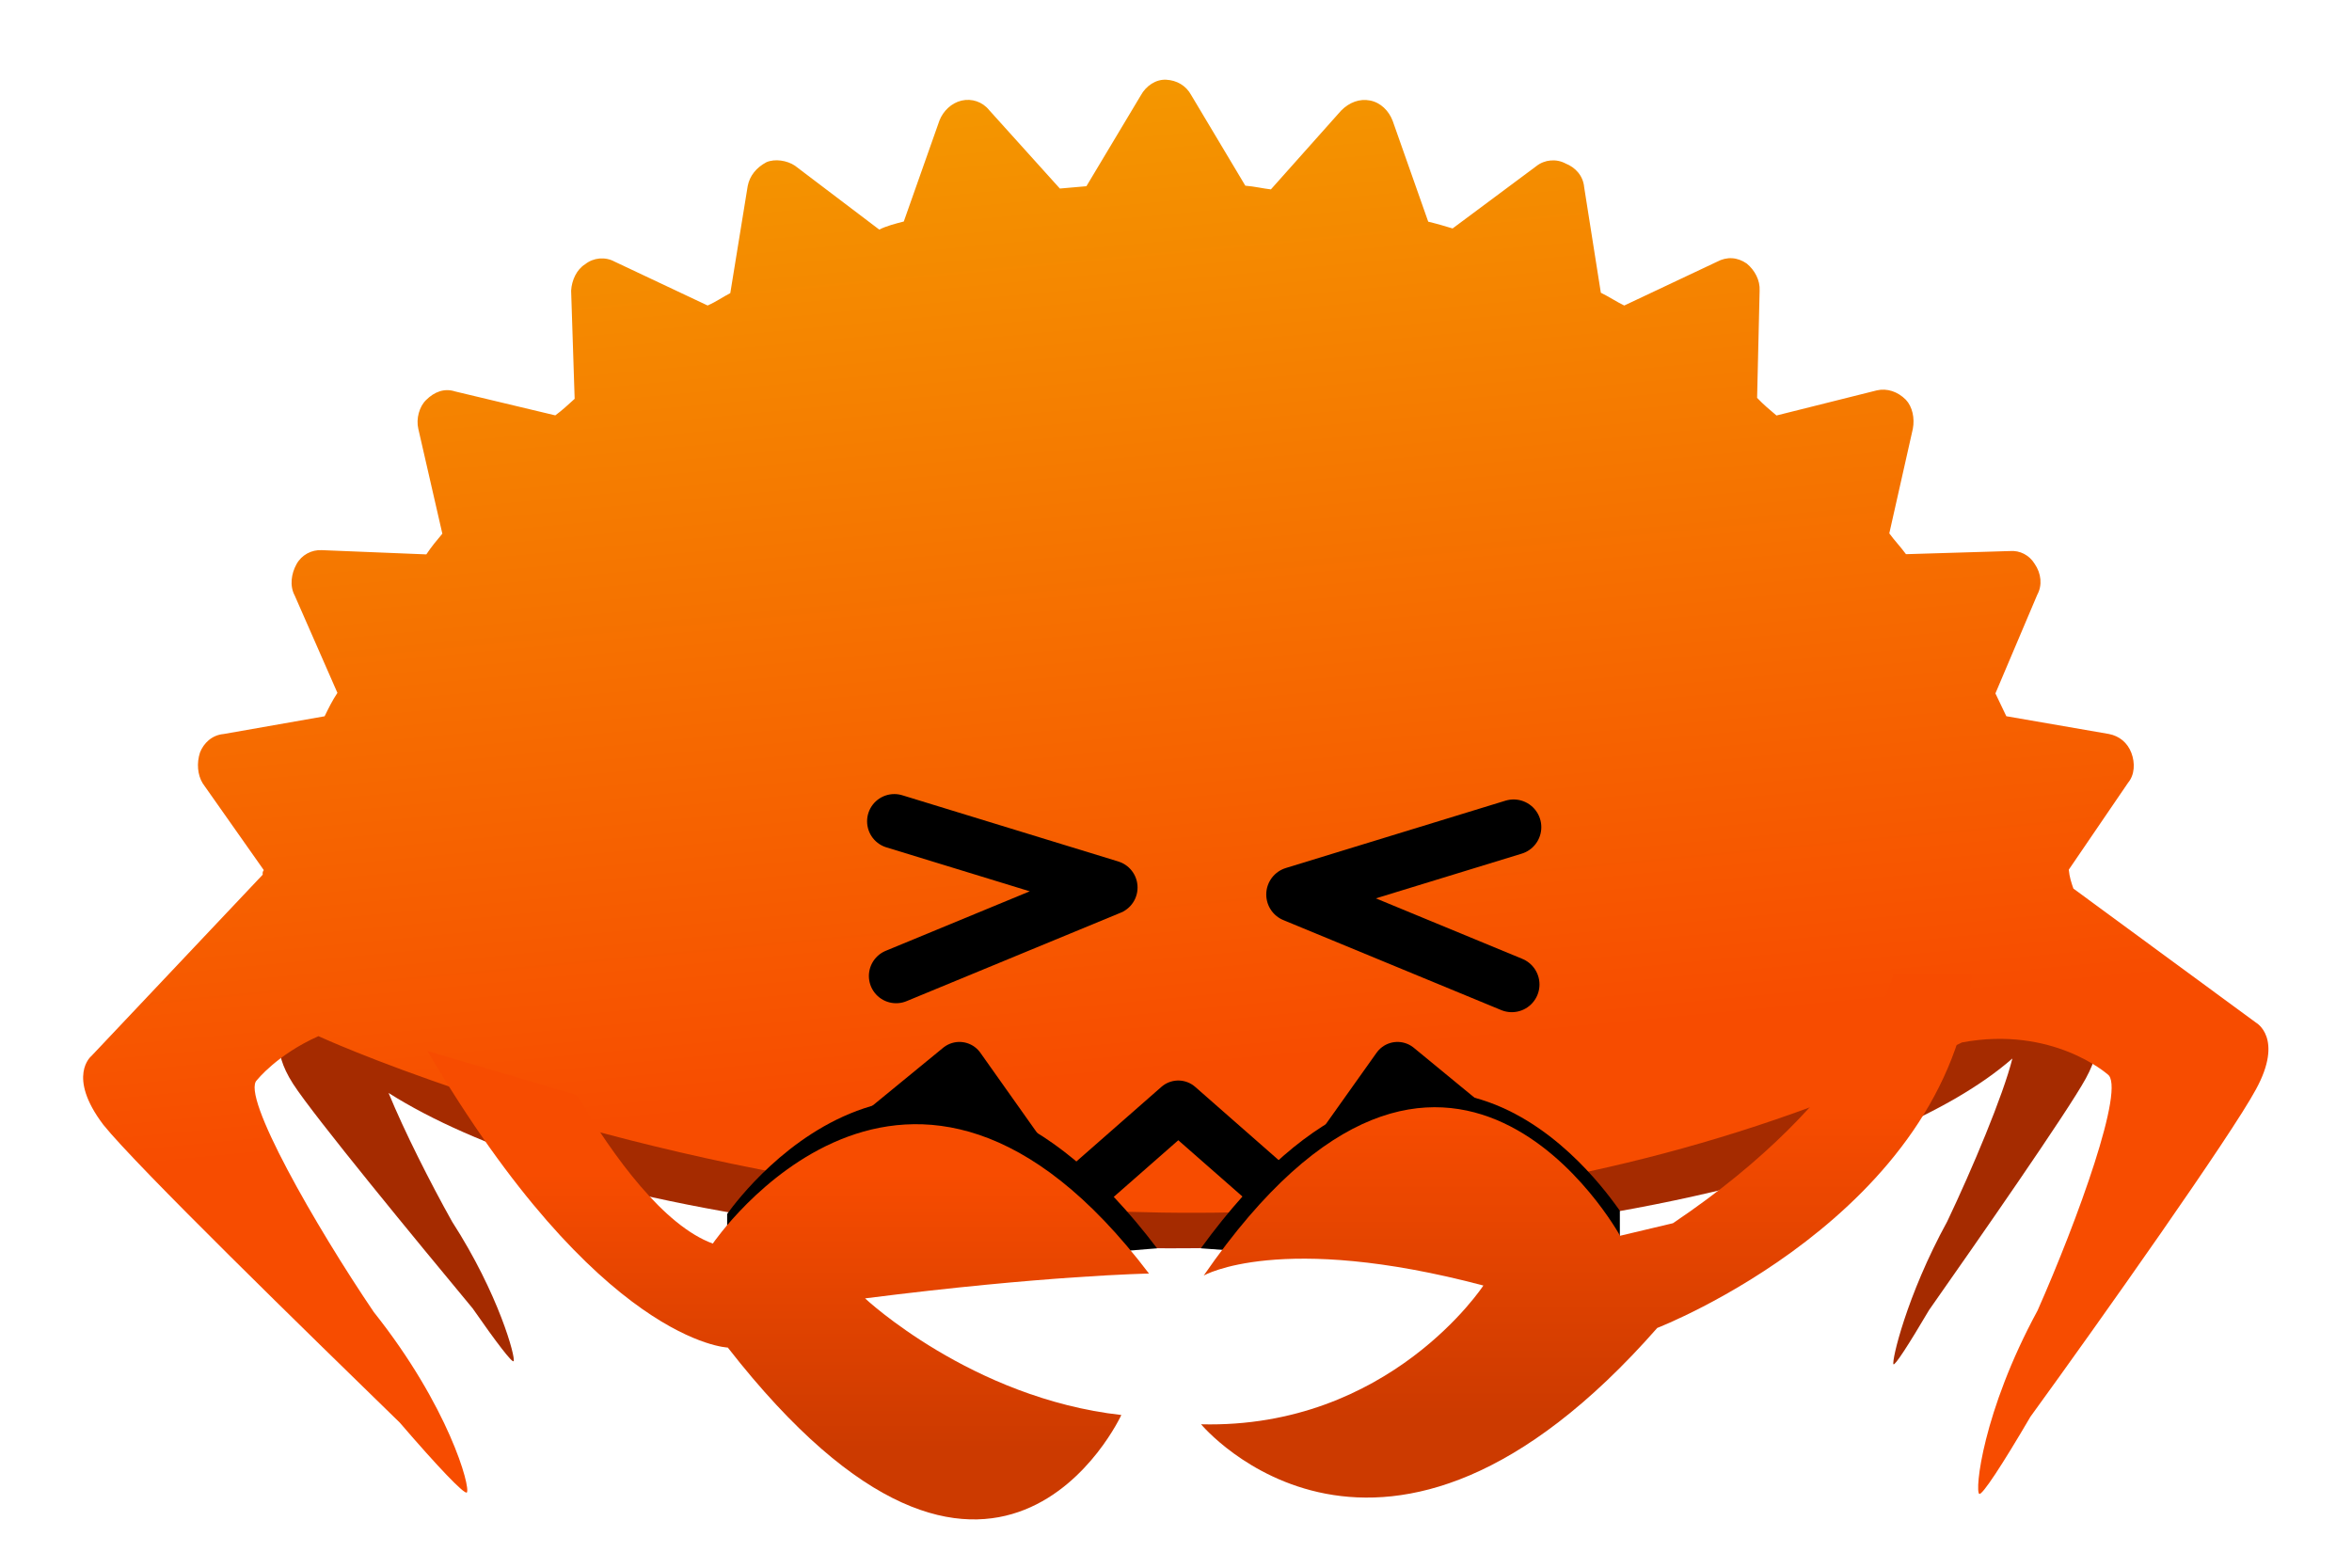 <?xml version="1.0" encoding="UTF-8" standalone="no"?>
<svg
   width="100%"
   height="100%"
   viewBox="0 0 1200 800"
   version="1.1"
   xml:space="preserve"
   style="fill-rule:evenodd;clip-rule:evenodd;stroke-linejoin:round;stroke-miterlimit:1.414;"
   id="svg22"
   xmlns="http://www.w3.org/2000/svg"
   xmlns:svg="http://www.w3.org/2000/svg"
   xmlns:serif="http://www.serif.com/">
    <g
   id="Layer-1"
   serif:id="Layer 1">
        <g
   transform="matrix(1,0,0,1,597.344,637.02)"
   id="g1">
            <path
   d="M0,-279.559C-121.238,-279.559 -231.39,-264.983 -312.939,-241.23L-312.939,-38.329C-231.39,-14.575 -121.238,0 0,0C138.76,0 262.987,-19.092 346.431,-49.186L346.431,-230.37C262.987,-260.465 138.76,-279.559 0,-279.559"
   style="fill:rgb(165,43,0);fill-rule:nonzero;"
   id="path1" />
        </g>
        <g
   transform="matrix(1,0,0,1,1068.75,575.642)"
   id="g2">
            <path
   d="M0,-53.32L-14.211,-82.761C-14.138,-83.879 -14.08,-84.998 -14.08,-86.121C-14.08,-119.496 -48.786,-150.256 -107.177,-174.883L-107.177,2.643C-79.932,-8.849 -57.829,-21.674 -42.021,-35.482C-46.673,-16.775 -62.585,21.071 -75.271,47.686C-96.121,85.752 -103.671,118.889 -102.703,120.53C-102.086,121.563 -94.973,110.59 -84.484,92.809C-60.074,58.028 -13.82,-8.373 -4.575,-25.287C5.897,-44.461 0,-53.32 0,-53.32"
   style="fill:rgb(165,43,0);fill-rule:nonzero;"
   id="path2" />
        </g>
        <g
   transform="matrix(1,0,0,1,149.064,591.421)"
   id="g3">
            <path
   d="M0,-99.954C0,-93.526 1.293,-87.194 3.788,-80.985L-4.723,-65.835C-4.723,-65.835 -11.541,-56.989 0.465,-38.327C11.055,-21.872 64.1,42.54 92.097,76.271C104.123,93.564 112.276,104.216 112.99,103.187C114.114,101.554 105.514,69.087 81.631,32.046C70.487,12.151 57.177,-14.206 49.189,-33.675C71.492,-19.559 100.672,-6.755 135.341,4.265L135.341,-204.17C51.797,-177.622 0,-140.737 0,-99.954"
   style="fill:rgb(165,43,0);fill-rule:nonzero;"
   id="path3" />
        </g>
        <g
   transform="matrix(-65.81,-752.207,-752.207,65.81,621.707,796.312)"
   id="g4">
            <path
   d="M0.991,-0.034L0.933,0.008C0.933,0.014 0.933,0.02 0.933,0.026L0.99,0.069C0.996,0.073 0.999,0.08 0.998,0.087C0.997,0.094 0.992,0.1 0.986,0.103L0.92,0.133C0.919,0.139 0.918,0.145 0.916,0.15L0.964,0.203C0.968,0.208 0.97,0.216 0.968,0.222C0.965,0.229 0.96,0.234 0.953,0.236L0.882,0.254C0.88,0.259 0.877,0.264 0.875,0.27L0.91,0.33C0.914,0.336 0.914,0.344 0.91,0.35C0.907,0.356 0.9,0.36 0.893,0.361L0.82,0.365C0.817,0.369 0.813,0.374 0.81,0.379L0.832,0.445C0.835,0.452 0.833,0.459 0.828,0.465C0.824,0.47 0.816,0.473 0.809,0.472L0.737,0.462C0.733,0.466 0.729,0.47 0.724,0.474L0.733,0.544C0.734,0.551 0.731,0.558 0.725,0.562C0.719,0.566 0.711,0.568 0.704,0.565L0.636,0.542C0.631,0.546 0.626,0.549 0.621,0.552L0.615,0.621C0.615,0.629 0.61,0.635 0.604,0.638C0.597,0.641 0.589,0.641 0.583,0.638L0.521,0.602C0.52,0.603 0.519,0.603 0.518,0.603L0.406,0.729C0.406,0.729 0.394,0.747 0.359,0.725C0.329,0.705 0.206,0.599 0.141,0.543C0.109,0.52 0.089,0.504 0.09,0.502C0.093,0.499 0.149,0.509 0.217,0.554C0.278,0.588 0.371,0.631 0.38,0.619C0.38,0.619 0.396,0.604 0.406,0.575C0.406,0.575 0.406,0.575 0.406,0.575C0.407,0.576 0.407,0.576 0.406,0.575C0.406,0.575 0.091,0.024 0.305,-0.531C0.311,-0.593 0.275,-0.627 0.275,-0.627C0.266,-0.639 0.178,-0.598 0.12,-0.566C0.055,-0.523 0.002,-0.513 0,-0.516C-0.001,-0.518 0.018,-0.533 0.049,-0.555C0.11,-0.608 0.227,-0.707 0.256,-0.726C0.289,-0.748 0.301,-0.73 0.301,-0.73L0.402,-0.615C0.406,-0.614 0.41,-0.613 0.415,-0.613L0.47,-0.658C0.475,-0.663 0.483,-0.664 0.49,-0.662C0.497,-0.66 0.502,-0.655 0.504,-0.648L0.522,-0.58C0.527,-0.578 0.533,-0.576 0.538,-0.574L0.602,-0.608C0.608,-0.612 0.616,-0.612 0.623,-0.608C0.629,-0.605 0.633,-0.599 0.633,-0.592L0.637,-0.522C0.642,-0.519 0.647,-0.515 0.652,-0.512L0.721,-0.534C0.728,-0.536 0.736,-0.535 0.741,-0.531C0.747,-0.526 0.75,-0.519 0.749,-0.512L0.738,-0.443C0.742,-0.439 0.746,-0.435 0.751,-0.431L0.823,-0.439C0.83,-0.44 0.837,-0.437 0.842,-0.432C0.847,-0.426 0.848,-0.419 0.845,-0.412L0.821,-0.347C0.824,-0.342 0.828,-0.337 0.831,-0.332L0.903,-0.327C0.911,-0.327 0.917,-0.322 0.92,-0.316C0.924,-0.31 0.924,-0.302 0.92,-0.296L0.883,-0.236C0.885,-0.231 0.887,-0.226 0.889,-0.22L0.959,-0.202C0.966,-0.2 0.972,-0.195 0.974,-0.188C0.976,-0.181 0.974,-0.174 0.969,-0.168L0.92,-0.116C0.921,-0.111 0.923,-0.105 0.924,-0.099L0.988,-0.068C0.995,-0.065 0.999,-0.059 1,-0.052C1.001,-0.045 0.997,-0.038 0.991,-0.034ZM0.406,0.575C0.406,0.575 0.406,0.575 0.406,0.575C0.406,0.575 0.406,0.575 0.406,0.575Z"
   style="fill:url(#_Linear1);fill-rule:nonzero;"
   id="path4" />
        </g>
        <g
   transform="matrix(1,0,0,1,450.328,483.629)"
   id="g5">
            <path
   d="M0,167.33C-1.664,165.91 -2.536,165.068 -2.536,165.068L140.006,153.391C23.733,0 -69.418,122.193 -79.333,135.855L-79.333,167.33L0,167.33Z"
   style="fill-rule:nonzero;"
   id="path5" />
        </g>
        <g
   transform="matrix(1,0,0,1,747.12,477.333)"
   id="g6">
            <path
   d="M0,171.974C1.663,170.554 2.536,169.71 2.536,169.71L-134.448,159.687C-18.12,0 69.421,126.835 79.335,140.497L79.335,171.974L0,171.974Z"
   style="fill-rule:nonzero;"
   id="path6" />
        </g>
        <path
   fill="none"
   stroke="#000000"
   stroke-linecap="round"
   stroke-linejoin="round"
   stroke-width="26.154"
   d="m 443.31,582.648 46.2,-37.87 51.405,72.576 60.258,-52.882 60.258,52.882 51.575,-72.576 46.187,37.988 v -0.14"
   id="path4-5" /><g
   transform="matrix(-1.53e-05,-267.211,-267.211,1.53e-05,809.465,764.23)"
   id="g7">
            <path
   d="M1,-0.586C1,-0.586 0.768,-0.528 0.524,-0.165L0.5,-0.064C0.5,-0.064 1.1,0.265 0.424,0.731C0.424,0.731 0.508,0.586 0.405,0.197C0.405,0.197 0.131,0.376 0.14,0.736C0.14,0.736 -0.275,0.391 0.324,-0.135C0.324,-0.135 0.539,-0.691 1,-0.736L1,-0.586Z"
   style="fill:url(#_Linear2);fill-rule:nonzero;"
   id="path7" />
        </g>
        
        
        
        
        <g
   transform="matrix(-1.53e-05,-239.021,-239.021,1.53e-05,402.161,775.388)"
   id="g12">
            <path
   d="M0.367,0.129C-0.364,-0.441 0.223,-0.711 0.223,-0.711C0.259,-0.391 0.472,-0.164 0.472,-0.164C0.521,-0.548 0.525,-0.77 0.525,-0.77C1.203,-0.256 0.589,0.161 0.589,0.161C0.627,0.265 0.772,0.372 0.906,0.451L1,0.77C0.376,0.403 0.367,0.129 0.367,0.129Z"
   style="fill:url(#_Linear3);fill-rule:nonzero;"
   id="path12" />
        </g>
    <path
   fill="none"
   stroke="#000000"
   stroke-linecap="round"
   stroke-linejoin="round"
   stroke-miterlimit="10"
   stroke-width="27.799"
   d="m 456.29,419.116 110.196,33.79 -109.278,45.146"
   id="path2-6" /><path
   fill="none"
   stroke="#000000"
   stroke-linecap="round"
   stroke-linejoin="round"
   stroke-miterlimit="10"
   stroke-width="28.272"
   d="m 772.248,422.105 -112.069,34.364 111.136,45.913"
   id="path3-5" /></g>
    <defs
   id="defs22">
        <linearGradient
   id="_Linear1"
   x1="0"
   y1="0"
   x2="1"
   y2="0"
   gradientUnits="userSpaceOnUse"
   gradientTransform="matrix(1,0,1.38778e-17,-1,0,-0.001)"><stop
     offset="0"
     style="stop-color:rgb(247,76,0);stop-opacity:1"
     id="stop12" /><stop
     offset="0.33"
     style="stop-color:rgb(247,76,0);stop-opacity:1"
     id="stop13" /><stop
     offset="1"
     style="stop-color:rgb(244,150,0);stop-opacity:1"
     id="stop14" /></linearGradient>
        <linearGradient
   id="_Linear2"
   x1="0"
   y1="0"
   x2="1"
   y2="0"
   gradientUnits="userSpaceOnUse"
   gradientTransform="matrix(1,0,0,-1,0,1.23438e-06)"><stop
     offset="0"
     style="stop-color:rgb(204,58,0);stop-opacity:1"
     id="stop15" /><stop
     offset="0.15"
     style="stop-color:rgb(204,58,0);stop-opacity:1"
     id="stop16" /><stop
     offset="0.74"
     style="stop-color:rgb(247,76,0);stop-opacity:1"
     id="stop17" /><stop
     offset="1"
     style="stop-color:rgb(247,76,0);stop-opacity:1"
     id="stop18" /></linearGradient>
        <linearGradient
   id="_Linear3"
   x1="0"
   y1="0"
   x2="1"
   y2="0"
   gradientUnits="userSpaceOnUse"
   gradientTransform="matrix(1,1.32349e-23,1.32349e-23,-1,0,-9.1568e-07)"><stop
     offset="0"
     style="stop-color:rgb(204,58,0);stop-opacity:1"
     id="stop19" /><stop
     offset="0.15"
     style="stop-color:rgb(204,58,0);stop-opacity:1"
     id="stop20" /><stop
     offset="0.74"
     style="stop-color:rgb(247,76,0);stop-opacity:1"
     id="stop21" /><stop
     offset="1"
     style="stop-color:rgb(247,76,0);stop-opacity:1"
     id="stop22" /></linearGradient>
    </defs>
</svg>
